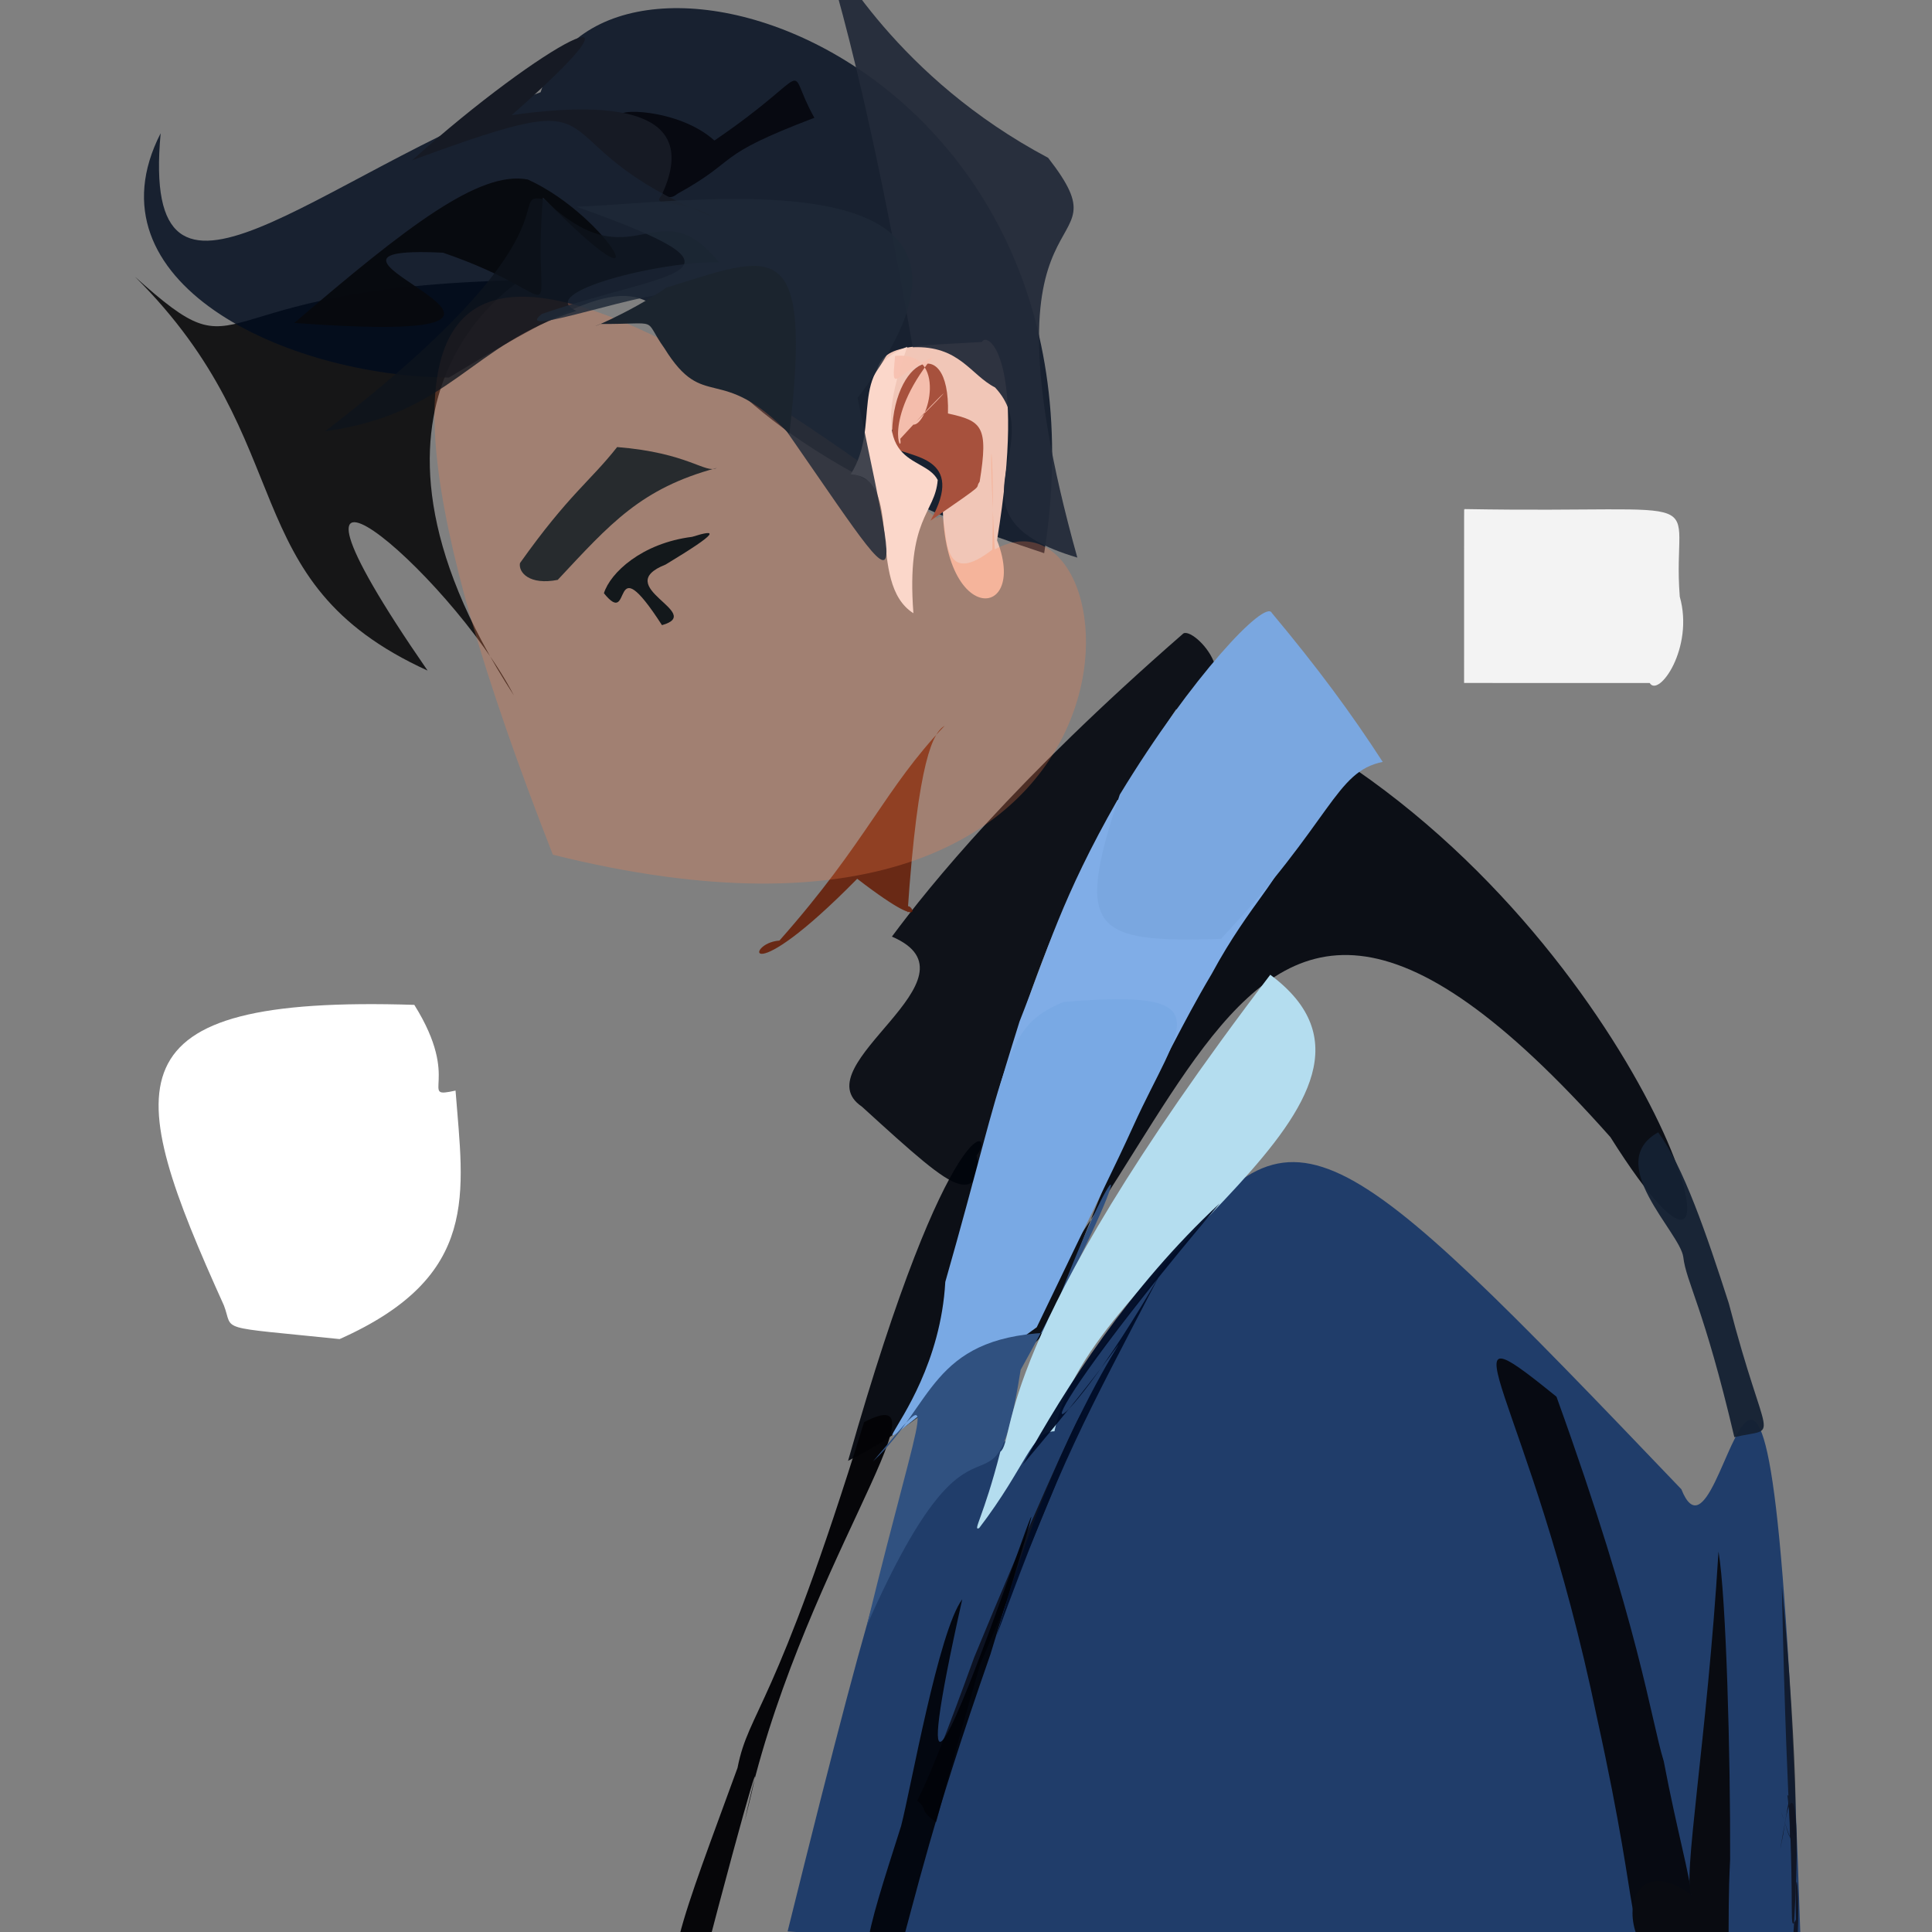 <?xml version="1.0" ?>
<svg xmlns="http://www.w3.org/2000/svg" version="1.1" width="512" height="512">
  <rect width="100%" height="100%" fill="#808080" stroke="none"/>
  <defs/>
  <g>
    <path d="M 445.581 394.67 C 457.671 424.925 469.394 276.204 477.192 514.855 C 308.577 518.419 309.428 518.75 208.724 511.845 C 259.071 308.615 230.881 447.561 309.421 333.977 C 342.79 288.905 353.493 298.32 445.581 394.67" stroke-width="0.0" fill="rgb(0, 39, 100)" opacity="0.747" stroke="rgb(93, 215, 158)" stroke-opacity="0.073" stroke-linecap="round" stroke-linejoin="round"/>
    <path d="M 120.723 289.013 C 122.794 316.155 127.482 338.167 90.006 354.87 C 56.615 351.424 62.036 352.96 59.338 345.952 C 32.684 287.01 28.099 263.705 109.796 266.298 C 122.574 286.709 110.593 291.257 120.723 289.013" stroke-width="0.0" fill="rgb(255, 255, 255)" opacity="1" stroke="rgb(198, 253, 74)" stroke-opacity="0.164" stroke-linecap="round" stroke-linejoin="round"/>
    <path d="M 445.158 158.126 C 449.007 171.696 439.563 184.984 437.187 180.998 C 384.445 180.997 387.372 180.997 387.999 180.987 C 388.013 123.801 387.948 136.752 388.157 134.91 C 457.624 136.133 442.857 129.165 445.158 158.126" stroke-width="0.0" fill="rgb(255, 255, 255)" opacity="0.903" stroke="rgb(41, 104, 239)" stroke-opacity="0.998" stroke-linecap="round" stroke-linejoin="round"/>
    <path d="M 136.185 184.286 C 118.99 151.187 62.031 103.457 113.315 177.712 C 61.302 153.979 80.524 117.859 35.769 73.331 C 66.918 101.36 50.115 76.047 137.905 74.266 C 138.237 74.449 84.878 105.341 136.185 184.286" stroke-width="0.0" fill="rgb(17, 17, 18)" opacity="0.95" stroke="rgb(141, 146, 155)" stroke-opacity="0.774" stroke-linecap="round" stroke-linejoin="round"/>
    <path d="M 276.719 146.602 C 141.547 102.482 206.076 47.155 118.97 100.058 C 75.406 99.696 22.401 74.688 42.575 35.307 C 37.082 94.57 83.676 46.431 143.266 24.437 C 160.41 -29.308 297.347 15.25 276.719 146.602" stroke-width="0.0" fill="rgb(1, 11, 30)" opacity="0.816" stroke="rgb(128, 55, 5)" stroke-opacity="0.932" stroke-linecap="round" stroke-linejoin="round"/>
    <path d="M 311.638 188.025 C 236.53 299.725 283.623 343.566 228.406 293.265 C 212.225 282.329 261.781 259.116 236.366 248.21 C 246.406 234.687 268.718 207.009 313.425 168.031 C 315.876 165.236 333.445 183.42 311.638 188.025" stroke-width="0.0" fill="rgb(9, 12, 19)" opacity="0.947" stroke="rgb(18, 223, 21)" stroke-opacity="0.725" stroke-linecap="round" stroke-linejoin="round"/>
    <path d="M 426.776 301.352 C 311.877 171.892 321.736 338.485 224.748 387.13 C 251.822 291.871 264.322 299.057 258.796 306.231 C 281.624 424.39 266.836 309.421 359.278 203.921 C 443.809 262.251 469.597 369.413 426.776 301.352" stroke-width="0.0" fill="rgb(0, 4, 12)" opacity="0.908" stroke="rgb(5, 147, 4)" stroke-opacity="0.96" stroke-linecap="round" stroke-linejoin="round"/>
    <path d="M 321.165 258.003 C 304.058 286.878 305.761 295.188 284.353 301.426 C 259.632 302.91 258.744 307.486 270.184 270.718 C 277.665 251.766 281.307 238.003 296.165 211.971 C 359.411 226.475 341.408 220.481 321.165 258.003" stroke-width="0.0" fill="rgb(128, 173, 231)" opacity="1.0" stroke="rgb(208, 164, 83)" stroke-opacity="0.612" stroke-linecap="round" stroke-linejoin="round"/>
    <path d="M 300.444 298.19 C 295.063 310.015 292.067 315.68 274.749 351.736 C 208.188 399.48 248.171 382.117 250.512 339.721 C 267.512 280.246 265.879 272.18 281.825 265.542 C 324.908 261.883 312.542 271.495 300.444 298.19" stroke-width="0.0" fill="rgb(121, 169, 228)" opacity="1.0" stroke="rgb(53, 67, 189)" stroke-opacity="0.457" stroke-linecap="round" stroke-linejoin="round"/>
    <path d="M 366.438 201.919 C 353.754 204.458 353.141 217.462 323.568 248.81 C 289.813 249.853 284.55 246.893 296.744 210.599 C 315.916 179.037 335.352 158.696 337.051 162.438 C 349.186 176.957 358.143 189.093 366.438 201.919" stroke-width="0.0" fill="rgb(122, 167, 224)" opacity="1.0" stroke="rgb(70, 182, 114)" stroke-opacity="0.038" stroke-linecap="round" stroke-linejoin="round"/>
    <path d="M 440.912 466.745 C 447.962 503.855 454.766 514.207 438.714 508.337 C 430.321 513.49 435.936 512.916 423.23 455.267 C 405.418 369.248 379.427 343.3 412.484 370.145 C 434.639 431.523 437.361 455.187 440.912 466.745" stroke-width="0.0" fill="rgb(6, 7, 12)" opacity="0.937" stroke="rgb(218, 202, 211)" stroke-opacity="0.899" stroke-linecap="round" stroke-linejoin="round"/>
    <path d="M 458.501 492.83 C 457.549 511.254 459.008 518.936 456.525 527.211 C 425.219 526.516 427.041 486.162 448.319 502.318 C 445.684 498.86 452.385 461.13 455.419 411.172 C 457.465 423.033 458.604 465.755 458.501 492.83" stroke-width="0.0" fill="rgb(9, 11, 17)" opacity="1.0" stroke="rgb(142, 173, 108)" stroke-opacity="0.964" stroke-linecap="round" stroke-linejoin="round"/>
    <path d="M 240.512 241.912 C 238.929 235.415 249.989 250.434 227.169 232.887 C 197.188 263.379 197.516 249.897 206.561 249.259 C 229.869 222.948 234.393 209.055 250.349 192.334 C 247.396 194.036 243.286 200.835 240.512 241.912" stroke-width="0.0" fill="rgb(101, 24, 0)" opacity="0.834" stroke="rgb(237, 75, 230)" stroke-opacity="0.996" stroke-linecap="round" stroke-linejoin="round"/>
    <path d="M 197.368 482.552 C 203.434 458.379 199.206 471.319 185.806 522.712 C 171.503 530.715 181.623 506.527 195.451 468.508 C 198.473 453.077 205.267 453.659 228.982 376.889 C 253.436 364.142 211.045 417.434 197.368 482.552" stroke-width="0.0" fill="rgb(4, 4, 7)" opacity="0.979" stroke="rgb(193, 193, 23)" stroke-opacity="0.031" stroke-linecap="round" stroke-linejoin="round"/>
    <path d="M 270.481 363.029 C 262.904 410.808 260.154 361.617 229.707 430.826 C 245.391 366.613 249.178 366.585 231.358 387.281 C 247.278 372.459 246.661 354.785 277.248 353.179 C 297.152 298.644 305.347 300.059 270.481 363.029" stroke-width="0.0" fill="rgb(48, 81, 128)" opacity="1.0" stroke="rgb(34, 22, 69)" stroke-opacity="0.628" stroke-linecap="round" stroke-linejoin="round"/>
    <path d="M 215.818 31.214 C 188.428 41.643 196.575 41.911 179.576 51.333 C 176.024 54.225 174.041 50.947 164.784 31.076 C 161.658 28.57 179.726 28.578 189.329 37.244 C 217.251 18.204 207.504 16.422 215.818 31.214" stroke-width="0.0" fill="rgb(7, 9, 17)" opacity="0.972" stroke="rgb(10, 178, 131)" stroke-opacity="0.386" stroke-linecap="round" stroke-linejoin="round"/>
    <path d="M 264.225 143.179 C 273.599 167.132 243.077 166.266 251.249 118.089 C 237.266 106.457 232.515 123.779 231.38 102.423 C 233.063 91.148 236.706 91.991 260.22 90.631 C 261.53 87.684 272.217 94.427 264.225 143.179" stroke-width="0.0" fill="rgb(241, 198, 183)" opacity="1.0" stroke="rgb(64, 202, 65)" stroke-opacity="0.705" stroke-linecap="round" stroke-linejoin="round"/>
    <path d="M 458.155 345.408 C 468.197 384.098 472.016 377.943 459.621 380.869 C 451.498 346.268 446.869 339.886 446.088 333.124 C 445.217 326.485 424.836 308.222 439.44 300.071 C 446.106 309.121 452.19 326.864 458.155 345.408" stroke-width="0.0" fill="rgb(20, 33, 51)" opacity="0.952" stroke="rgb(229, 214, 75)" stroke-opacity="0.001" stroke-linecap="round" stroke-linejoin="round"/>
    <path d="M 263.618 145.598 C 302.334 124.464 313.914 268.282 146.513 226.504 C 71.818 35.933 140.373 56.86 248.373 137.341 C 252.716 133.412 246.495 158.452 262.979 145.662 C 263.641 117.219 261.578 106.865 263.618 145.598" stroke-width="0.0" fill="rgb(255, 130, 78)" opacity="0.262" stroke="rgb(25, 123, 159)" stroke-opacity="0.026" stroke-linecap="round" stroke-linejoin="round"/>
    <path d="M 259.615 127.657 C 257.918 130.048 262.484 127.019 246.581 137.994 C 256.216 120.908 241.065 121.247 236.496 118.541 C 234.933 95.912 251.847 86.748 251.221 109.575 C 260.165 111.566 262.04 112.825 259.615 127.657" stroke-width="0.0" fill="rgb(167, 81, 61)" opacity="1.0" stroke="rgb(206, 51, 162)" stroke-opacity="0.228" stroke-linecap="round" stroke-linejoin="round"/>
    <path d="M 259.761 441.047 C 250.541 473.022 249.087 479.505 248.092 482.885 C 243.331 479.61 245.961 479.299 243.054 477.256 C 246.335 470.757 250.489 460.409 258.16 439.242 C 287.856 367.172 304.191 337.194 259.761 441.047" stroke-width="0.0" fill="rgb(13, 19, 35)" opacity="1.0" stroke="rgb(54, 215, 179)" stroke-opacity="0.961" stroke-linecap="round" stroke-linejoin="round"/>
    <path d="M 248.504 127.196 C 247.811 136.186 240.146 137.136 242.062 162.512 C 229.296 154.443 239.868 126.568 225.443 125.687 C 233.621 112.765 224.396 98.027 240.437 91.905 C 228.485 125.025 244.72 119.947 248.504 127.196" stroke-width="0.0" fill="rgb(251, 215, 202)" opacity="1.0" stroke="rgb(253, 81, 83)" stroke-opacity="0.686" stroke-linecap="round" stroke-linejoin="round"/>
    <path d="M 189.952 124.01 C 169.835 129.401 161.689 138.827 147.803 153.671 C 140.308 155.153 137.354 151.691 137.796 149.232 C 150.768 130.971 156.374 127.606 163.547 118.477 C 182.476 119.989 187.008 125.656 189.952 124.01" stroke-width="0.0" fill="rgb(24, 33, 38)" opacity="0.887" stroke="rgb(188, 107, 118)" stroke-opacity="0.685" stroke-linecap="round" stroke-linejoin="round"/>
    <path d="M 143.888 52.359 C 140.705 89.405 152.85 79.079 117.412 66.97 C 66.094 64.453 169.952 92.312 77.976 85.584 C 107.793 60.053 127.023 45.115 139.883 47.574 C 161.505 57.375 177.387 86.354 143.888 52.359" stroke-width="0.0" fill="rgb(8, 10, 15)" opacity="0.982" stroke="rgb(225, 47, 207)" stroke-opacity="0.586" stroke-linecap="round" stroke-linejoin="round"/>
    <path d="M 285.503 147.769 C 248.566 136.789 278.431 118.454 263.698 102.674 C 257.164 99.341 254.267 91.517 241.889 92.028 C 211.328 -83.724 197.91 -0.564 277.767 41.825 C 300.275 70.766 256.857 45.146 285.503 147.769" stroke-width="0.0" fill="rgb(34, 42, 57)" opacity="0.941" stroke="rgb(143, 190, 13)" stroke-opacity="0.744" stroke-linecap="round" stroke-linejoin="round"/>
    <path d="M 190.574 69.516 C 175.116 69.114 141.422 77.575 152.764 82.38 C 124.419 91.259 119.694 109.646 86.194 114.274 C 155.481 61.026 133.461 50.866 144.217 52.807 C 168.081 75.801 173.965 49.142 190.574 69.516" stroke-width="0.0" fill="rgb(13, 20, 29)" opacity="0.781" stroke="rgb(159, 4, 132)" stroke-opacity="0.136" stroke-linecap="round" stroke-linejoin="round"/>
    <path d="M 175.354 51.695 C 172.22 55.401 180.945 52.215 189.227 57.679 C 138.313 37.092 169.135 20.42 109.214 42.484 C 144.07 11.114 177.223 -6.149 135.59 30.513 C 165.312 26.278 185.4 30.24 175.354 51.695" stroke-width="0.0" fill="rgb(22, 26, 36)" opacity="1.0" stroke="rgb(126, 70, 22)" stroke-opacity="0.235" stroke-linecap="round" stroke-linejoin="round"/>
    <path d="M 262.48 438.398 C 246.597 483.941 243.638 498.885 236.796 523.421 C 225.193 525.462 229.296 513.801 238.798 483.92 C 241.364 474.106 248.704 432.26 255.007 423.819 C 227.375 547.531 299.501 317.314 262.48 438.398" stroke-width="0.0" fill="rgb(1, 2, 7)" opacity="0.903" stroke="rgb(154, 162, 244)" stroke-opacity="0.295" stroke-linecap="round" stroke-linejoin="round"/>
    <path d="M 227.271 105.447 C 241.263 173.846 241.239 157.761 182.173 77.476 C 172.282 76.197 134.973 90.123 143.591 83.195 C 177.781 71.521 203.777 72.902 152.766 54.778 C 180.246 54.071 278.368 38.525 227.271 105.447" stroke-width="0.0" fill="rgb(31, 41, 55)" opacity="0.835" stroke="rgb(99, 34, 195)" stroke-opacity="0.01" stroke-linecap="round" stroke-linejoin="round"/>
    <path d="M 209.192 115.008 C 190.554 95.857 186.732 109.454 176.104 92.34 C 170.112 83.923 175.61 85.932 159.04 85.858 C 153.828 88.096 166.535 83.191 176.55 76.245 C 204.73 67.536 215.457 61.277 209.192 115.008" stroke-width="0.0" fill="rgb(27, 36, 46)" opacity="1.0" stroke="rgb(151, 29, 186)" stroke-opacity="0.755" stroke-linecap="round" stroke-linejoin="round"/>
    <path d="M 238.589 116.274 C 252.861 100.669 253.529 101.269 241.976 112.531 C 245.958 112.964 251.445 92.87 237.206 94.323 C 236.219 104.886 236.745 99.446 247.16 94.645 C 233.533 111.551 239.349 121.331 238.589 116.274" stroke-width="0.0" fill="rgb(246, 193, 177)" opacity="0.96" stroke="rgb(231, 219, 73)" stroke-opacity="0.77" stroke-linecap="round" stroke-linejoin="round"/>
    <path d="M 176.41 149.601 C 161.567 155.48 187.024 162.42 175.43 165.671 C 161.226 143.674 167.878 166.937 160.045 157.212 C 161.728 151.798 170.097 143.938 183.406 142.271 C 190.122 140.167 190.934 140.832 176.41 149.601" stroke-width="0.0" fill="rgb(13, 19, 23)" opacity="0.957" stroke="rgb(47, 244, 9)" stroke-opacity="0.76" stroke-linecap="round" stroke-linejoin="round"/>
    <path d="M 474.837 488.243 C 473.662 471.353 474.023 476.773 473.67 475.716 C 477.046 507.312 476.551 464.553 472.207 420.418 C 473.706 493.577 476.05 491.887 472.431 481.297 C 471.565 478.837 472.069 480.463 474.837 488.243" stroke-width="0.0" fill="rgb(14, 19, 30)" opacity="0.762" stroke="rgb(200, 150, 175)" stroke-opacity="0.662" stroke-linecap="round" stroke-linejoin="round"/>
    <path d="M 279.441 379.308 C 273.358 379.397 272.049 388.509 259.49 404.956 C 257.659 405.804 260.62 402.186 265.096 384.725 C 269.376 381.46 261.883 356.408 336.633 258.319 C 380.923 291.251 288.601 333.881 279.441 379.308" stroke-width="0.0" fill="rgb(180, 221, 239)" opacity="1.0" stroke="rgb(247, 39, 220)" stroke-opacity="0.104" stroke-linecap="round" stroke-linejoin="round"/>
    <path d="M 474.043 477.336 C 471.637 490.829 471.233 492.823 472.565 486.173 C 474.915 468.629 478.425 476.63 474.107 528.076 C 478.624 514.288 475.417 482.602 475.951 508.713 C 473.94 512.556 475.622 506.655 474.043 477.336" stroke-width="0.0" fill="rgb(16, 21, 34)" opacity="0.947" stroke="rgb(128, 44, 111)" stroke-opacity="0.615" stroke-linecap="round" stroke-linejoin="round"/>
    <path d="M 307.256 338.029 C 287.496 376.046 281.434 386.273 264.142 433.402 C 285.379 356.834 320.913 329.308 271.124 388.039 C 282.49 367.552 299.186 341.263 323.268 318.868 C 261.315 392.291 278.872 387.634 307.256 338.029" stroke-width="0.0" fill="rgb(0, 13, 40)" opacity="0.959" stroke="rgb(105, 104, 129)" stroke-opacity="0.723" stroke-linecap="round" stroke-linejoin="round"/>
  </g>
</svg>
